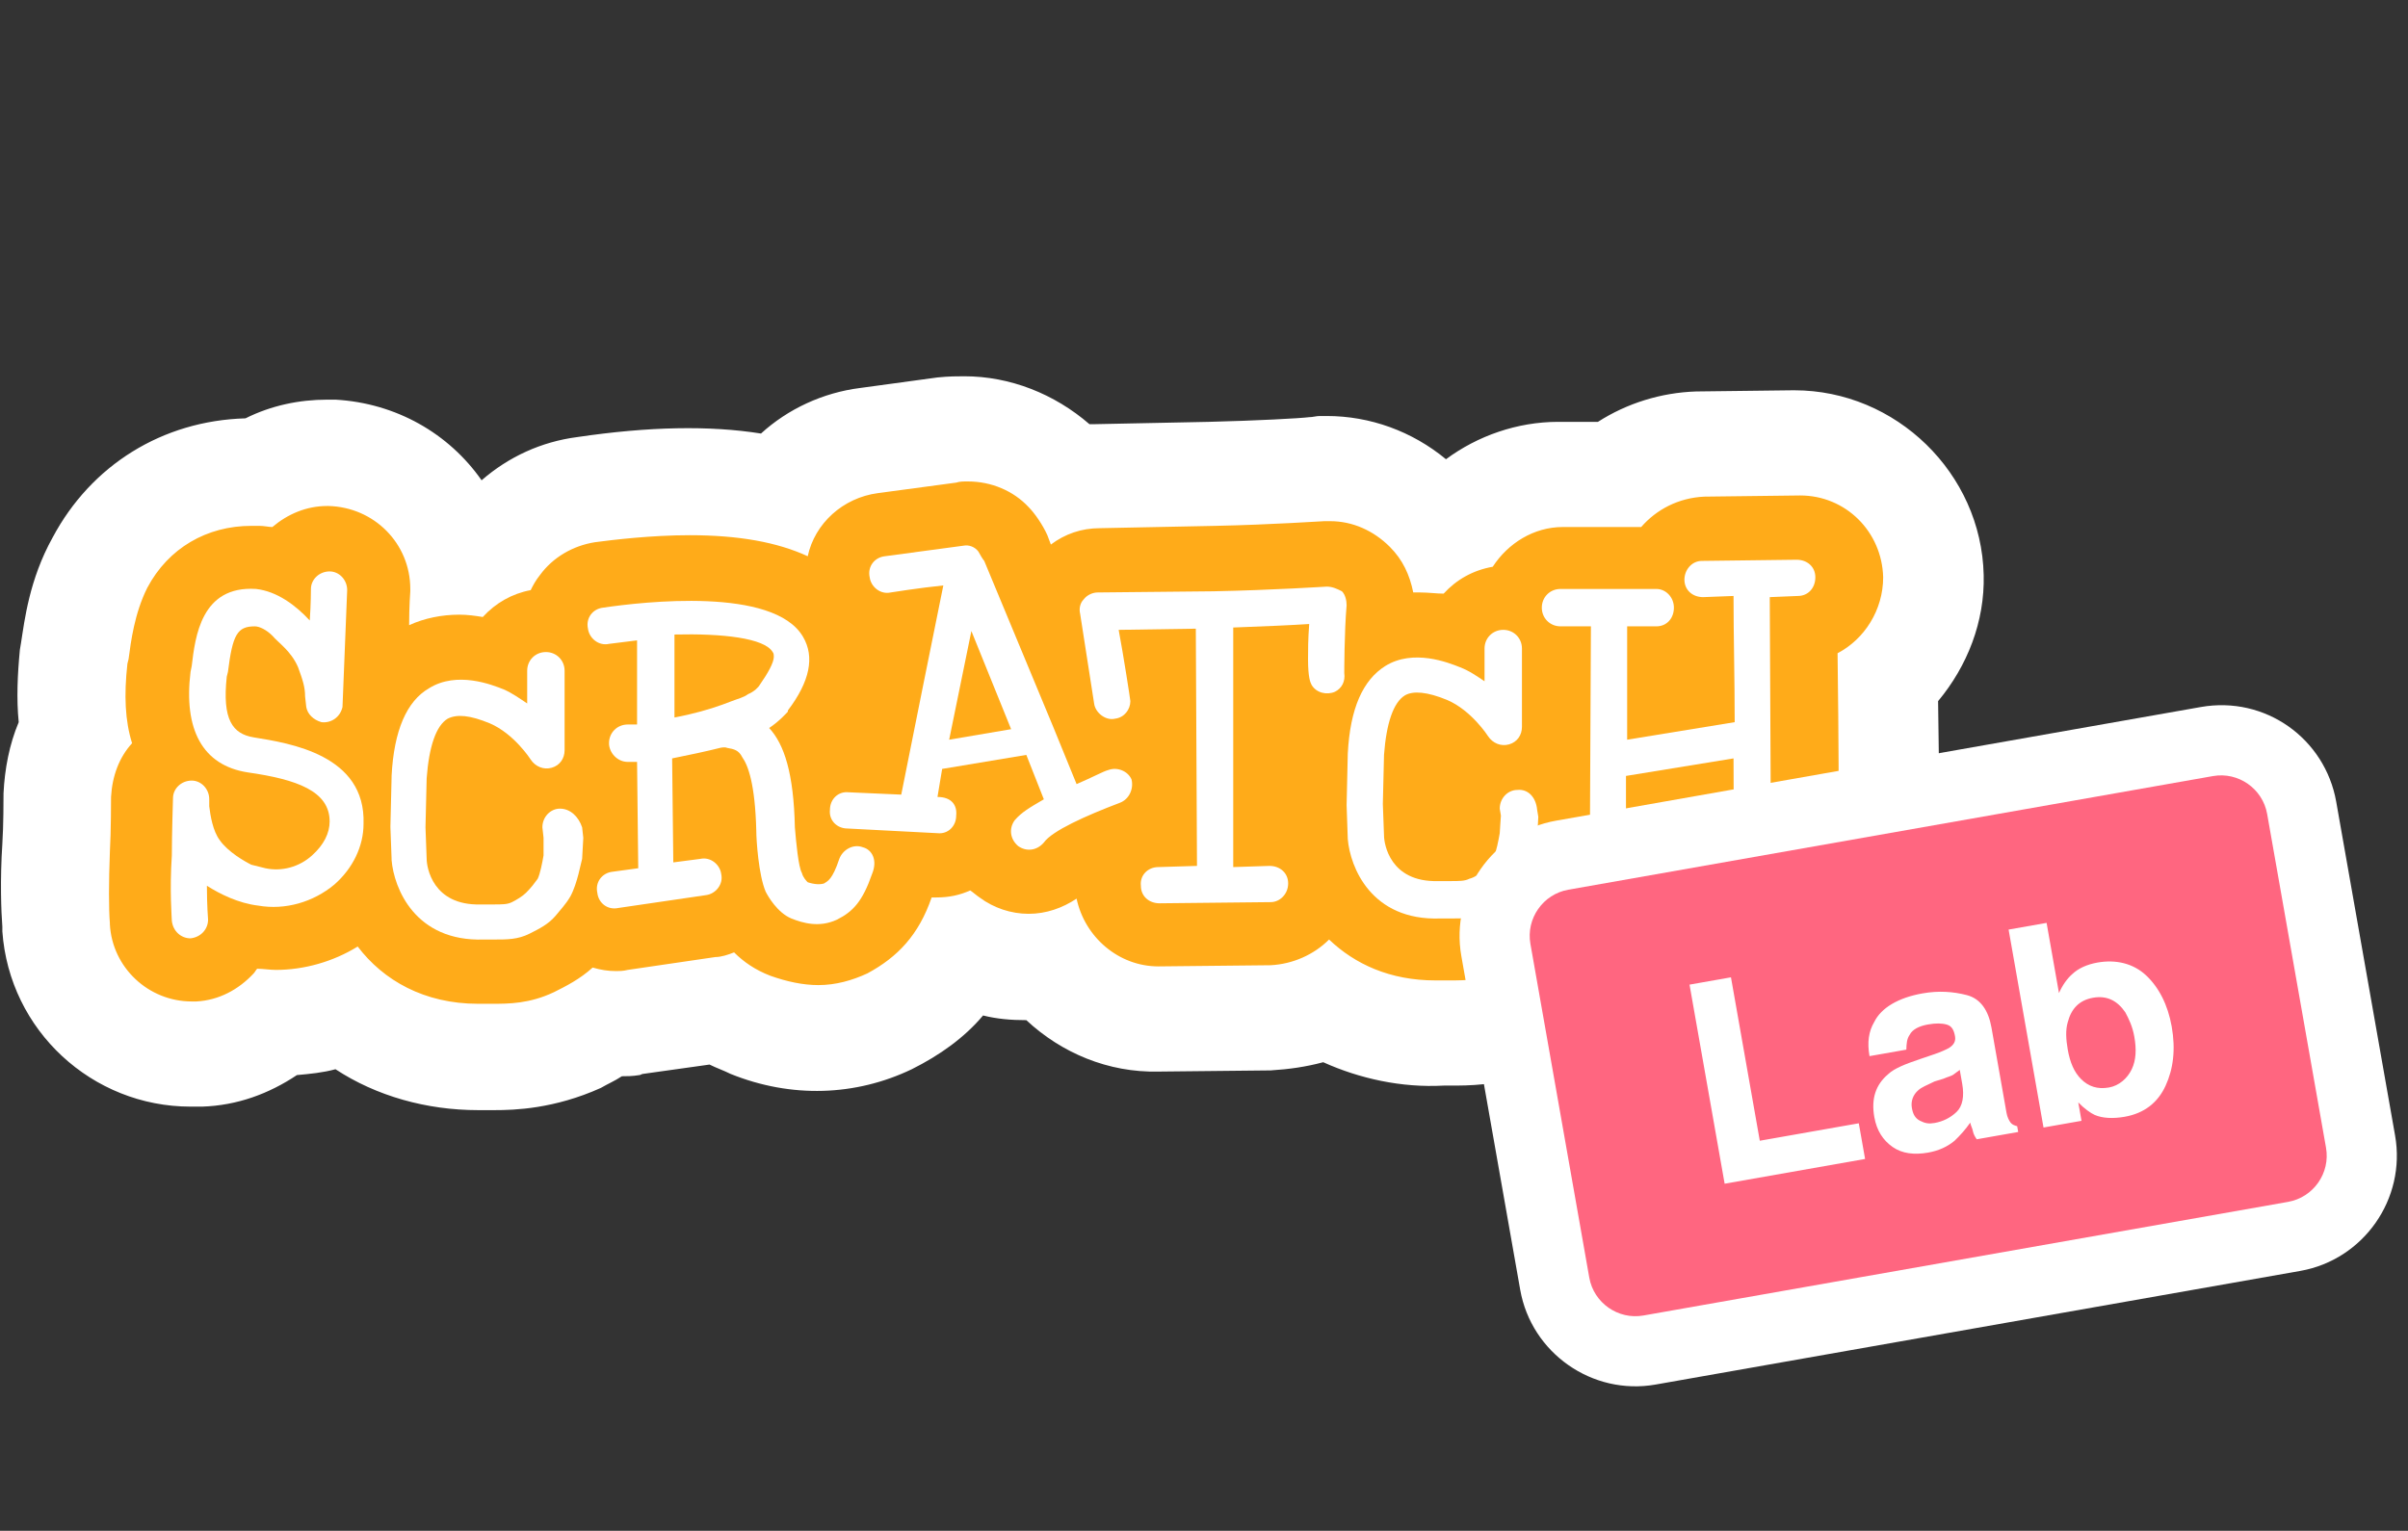 <?xml version="1.0" encoding="utf-8"?>
<!-- Generator: Adobe Illustrator 22.1.0, SVG Export Plug-In . SVG Version: 6.00 Build 0)  -->
<svg version="1.1" id="Layer_1" xmlns="http://www.w3.org/2000/svg" xmlns:xlink="http://www.w3.org/1999/xlink" x="0px" y="0px"
	 viewBox="0 0 206 131" style="enable-background:new 0 0 206 131;" xml:space="preserve">
<rect x="0" y="0" width="206" height="131" fill="#333333" stroke="none"/>
<style type="text/css">
	.st0{fill:#FFFFFF;}
	.st1{fill:#FFAB19;}
	.st2{fill:#FF6680;}
</style>
<title>Scratch Lab - Badge</title>
<desc>Created with Sketch.</desc>
<g id="Symbols">
	<g id="Scratch-Lab---Badge">
		<g id="Scratch-Logo">
			<path id="Path" class="st0" d="M154.8,94c-2,0.1-3.3,0.3-3.9,0.4c-1.1,0.4-3.2,1.1-6.1,1.1c-3.5,0-7-1.2-9.7-3.4h-2.1
				c-0.7,0-1.4-0.1-2-0.2c-3,1-5.4,1-6.9,1h-0.6c-3.6,0.2-7.2-0.6-10.3-2c-1.5,0.4-2.9,0.6-4.5,0.7l-9.6,0.1
				c-4.3,0.1-8.3-1.6-11.3-4.4c-1.3,0-2.5-0.1-3.7-0.4c-1.6,1.9-3.7,3.4-6.1,4.6c-4.8,2.3-10.3,2.5-15.5,0.4
				c-0.6-0.3-1.2-0.5-1.8-0.8L55,91.9c-0.1,0-0.2,0.1-0.3,0.1c-0.6,0.1-1.1,0.1-1.5,0.1c-0.6,0.4-1.3,0.7-1.8,1
				c-4,1.8-7.4,1.9-9.1,1.9h-0.6c-0.3,0-0.6,0-0.8,0c-4.4,0-8.7-1.2-12.2-3.5c-1.1,0.3-2.2,0.4-3.3,0.5c-2.4,1.6-5.1,2.6-8.1,2.7
				c-0.3,0-0.6,0-1,0c-8.4,0-15.5-6.5-16.1-15v-0.1c0-0.1,0-0.2,0-0.3c-0.1-1.3-0.2-4,0-7.1c0.1-1.5,0.1-3.9,0.1-4.2v-0.1
				c0.1-2.1,0.5-4.2,1.3-6.1c-0.2-2-0.1-4.1,0.1-6.2l0.1-0.6c0.3-1.9,0.7-5.4,2.7-9C7.8,39.8,13.9,36,21,35.8c2.2-1.1,4.6-1.6,7-1.6
				c0.3,0,0.5,0,0.7,0c5.2,0.3,9.7,2.9,12.5,6.9c2.3-2,5.1-3.3,8.2-3.7c6.1-0.9,11.3-1,15.7-0.3c2.3-2.1,5.3-3.5,8.5-3.9l6.6-0.9
				c1-0.1,1.7-0.1,2.3-0.1c3.9,0,7.7,1.5,10.7,4.1c0.1,0,0.3,0,0.4,0l9.8-0.2c4.1-0.1,7.8-0.3,8.6-0.4c0.3,0,0.6-0.1,0.9-0.1
				c0.2,0,0.4,0,0.6,0c3.7,0,7.3,1.3,10.2,3.7c2.7-2,6.1-3.2,9.6-3.2h3.4c2.5-1.6,5.4-2.5,8.4-2.6l8.3-0.1h0.1
				c8.7,0,16,7.1,16.2,15.8c0.1,4-1.4,7.8-3.9,10.8l0.1,7.4c2.2,2.6,3.6,5.9,3.9,9.4C170.5,85.7,163.7,93.4,154.8,94z"/>
			<path id="Path_1_" class="st1" d="M154.3,84.9c-3.2,0.2-5.3,0.6-5.8,0.8l-0.4,0.1c-0.7,0.3-1.8,0.7-3.2,0.7
				c-1.6,0-3.3-0.6-4.5-1.8c-0.5-0.4-1-1-1.3-1.5l-5.8-0.1c-1,0-2-0.3-2.9-0.7c-0.4,0.2-0.7,0.4-1.1,0.5c-2.1,1-3.9,1-5.3,1h-0.8
				c-0.1,0-0.3,0-0.4,0c-3.9,0-6.9-1.4-9.1-3.5l0,0c-1.3,1.3-3.1,2.1-5,2.2l-9.6,0.1c-3.4,0-6.3-2.5-7-5.8c-1.2,0.8-2.6,1.3-4.1,1.3
				c-1.5,0-3-0.5-4.2-1.4c-0.3-0.2-0.5-0.4-0.8-0.6c-0.9,0.4-1.8,0.6-2.9,0.6h-0.4c-1.1,3.2-2.9,5.1-5.5,6.5c-1.3,0.6-2.7,1-4.2,1
				c-1.3,0-2.7-0.3-4.1-0.8c-1.3-0.5-2.3-1.2-3.1-2c-0.5,0.2-1.1,0.4-1.6,0.4L53.7,83c-0.4,0.1-0.7,0.1-1,0.1c-0.7,0-1.3-0.1-2-0.3
				c-1.1,1-2.3,1.6-3.3,2.1c-2.1,1-3.9,1-5.3,1h-0.8c-0.2,0-0.3,0-0.4,0c-4.6,0-8.1-2-10.3-4.9c-2.1,1.3-4.6,2-7,2
				c-0.5,0-1.1-0.1-1.6-0.1c-0.1,0.1-0.2,0.3-0.3,0.4c-1.3,1.4-3,2.3-4.9,2.4c-0.1,0-0.3,0-0.4,0c-3.7,0-6.8-2.9-7-6.6v-0.1
				c-0.1-1.2-0.1-3.5,0-6.1c0.1-1.7,0.1-4.6,0.1-4.7l0,0c0.1-1.8,0.7-3.4,1.8-4.6c-0.6-1.9-0.7-4.1-0.4-6.8l0.1-0.4
				c0.2-1.5,0.5-3.9,1.6-6.1c1.8-3.4,5.1-5.3,8.9-5.3c0.3,0,0.4,0,0.7,0c0.4,0,0.8,0.1,1.1,0.1c1.3-1.1,2.9-1.8,4.7-1.8h0.1
				c3.9,0.1,7,3.2,7,7.1v0.2c0,0-0.1,1.3-0.1,2.9c1.3-0.6,2.8-0.9,4.3-0.9c0.7,0,1.4,0.1,2,0.2c1.1-1.2,2.5-2,4.1-2.3
				c0.2-0.4,0.4-0.8,0.8-1.3c1.1-1.5,2.8-2.5,4.7-2.8c1.5-0.2,4.8-0.6,8.1-0.6c4.2,0,7.5,0.6,10.1,1.8c0.6-2.8,3-5,6-5.4l6.7-0.9
				c0.3-0.1,0.6-0.1,1-0.1c2,0,3.9,0.8,5.2,2.2c0.5,0.5,1.2,1.5,1.6,2.4l0.3,0.8c1.2-0.9,2.6-1.4,4.2-1.4l9.9-0.2
				c4.8-0.1,9.1-0.4,9.3-0.4h0.1c0.1,0,0.3,0,0.4,0c1.9,0,3.7,0.8,5.1,2.2c1.1,1.1,1.7,2.4,2,3.9c0.2,0,0.4,0,0.6,0
				c0.7,0,1.4,0.1,2,0.1c1.1-1.2,2.5-2,4.2-2.3c1.3-2,3.5-3.4,6-3.4h6.7c1.3-1.5,3.2-2.5,5.4-2.6l8.2-0.1c3.9,0,7,3.1,7.1,7
				c0,2.8-1.6,5.3-3.9,6.5c0.1,7.7,0.1,12.5,0.1,15.7c2.2,1.1,3.7,3.3,3.9,5.8C161.1,81.3,158.1,84.7,154.3,84.9z"/>
			<path id="Path_2_" class="st0" d="M21.7,63.1c-1.8-0.3-2.7-1.5-2.3-5.2l0.1-0.4c0.4-3.2,0.8-3.9,2.3-3.9c0.4,0,1,0.3,1.5,0.8
				c0.5,0.6,1.6,1.3,2.2,2.7c0.4,1.1,0.6,1.7,0.6,2.5l0.1,0.9l0,0c0.1,0.6,0.6,1.1,1.3,1.3c0.8,0.1,1.6-0.4,1.8-1.3
				c0-0.1,0.4-9.8,0.4-10c0-0.9-0.7-1.6-1.5-1.6c-0.9,0-1.6,0.7-1.6,1.5c0,0,0,1.3-0.1,2.7c-1.2-1.3-2.8-2.5-4.6-2.7
				c-4.7-0.3-5.2,4.1-5.5,6.6l-0.1,0.5c-0.6,4.9,1,8,4.9,8.6c4.2,0.6,7,1.6,7,4.2c0,1-0.5,2-1.5,2.9c-1.1,1-2.6,1.4-4,1.1
				c-0.4-0.1-0.8-0.2-1.2-0.3c-0.6-0.3-2-1.1-2.7-2.1c-0.6-0.8-0.8-2.1-0.9-2.9c0-0.4,0-0.6,0-0.6c0-0.9-0.7-1.6-1.5-1.6
				c-0.9,0-1.6,0.7-1.6,1.5c0,0-0.1,3.1-0.1,4.9c-0.2,3,0,5.4,0,5.6c0.1,0.9,0.8,1.5,1.6,1.5c0.9-0.1,1.5-0.8,1.5-1.6
				c0,0-0.1-1.2-0.1-2.9c1.1,0.7,2.7,1.5,4.4,1.7c2.3,0.4,4.7-0.3,6.5-1.8c1.6-1.4,2.5-3.3,2.5-5.2C31.3,64.6,24.8,63.6,21.7,63.1"
				/>
			<path id="Shape" class="st0" d="M65,58.6c-0.1,0.2-0.5,0.6-1,0.8c-0.4,0.3-0.9,0.4-1.4,0.6l-0.8,0.3c-1.1,0.4-2.5,0.8-4.1,1.1
				v-7.1c4.1-0.1,7.7,0.3,8.4,1.5c0.1,0.1,0.1,0.3,0.1,0.4C66.2,56.7,65.7,57.6,65,58.6 M73.8,72.5c-0.8-0.3-1.7,0.2-2,1
				c-0.6,1.8-1,1.9-1.3,2.1c-0.3,0.1-0.8,0.1-1.4-0.1c-0.1-0.1-0.4-0.4-0.5-0.8c-0.3-0.5-0.5-2.7-0.6-3.9c-0.1-4.6-0.9-7.1-2.2-8.5
				c0.9-0.6,1.5-1.3,1.6-1.4v-0.1c1.9-2.5,2.3-4.6,1.3-6.3c-2.5-4.3-13.7-3-17.1-2.5c-0.9,0.1-1.5,0.9-1.3,1.8
				c0.1,0.8,0.9,1.5,1.8,1.3c0.8-0.1,1.6-0.2,2.4-0.3v7.2c-0.3,0-0.5,0-0.8,0c-0.9,0-1.6,0.7-1.6,1.6c0,0.8,0.7,1.6,1.6,1.6
				c0.3,0,0.5,0,0.8,0l0.1,9.1l-2.2,0.3c-0.9,0.1-1.5,0.9-1.3,1.8c0.1,0.9,0.9,1.5,1.8,1.3l7.5-1.1c0.8-0.1,1.5-0.9,1.3-1.8
				c-0.1-0.8-0.9-1.5-1.8-1.3l-2.3,0.3l-0.1-8.9c1.5-0.3,2.9-0.6,4.1-0.9c0,0,0.4-0.1,0.6,0c0.6,0.1,1,0.2,1.3,0.8
				c0.5,0.7,1.1,2.3,1.2,6.3c0,0.8,0.2,3.8,0.8,5.2c0.2,0.4,1,1.8,2.2,2.3c1,0.4,2.4,0.8,3.9,0.1c1.4-0.7,2.2-1.6,3-3.9
				C75.1,73.6,74.6,72.7,73.8,72.5"/>
			<path id="Path_3_" class="st0" d="M129.8,67.6c-0.8,0-1.5,0.7-1.5,1.6l0.1,0.6c0,0.1-0.1,1.3-0.1,1.5c-0.1,0.6-0.3,1.6-0.5,2
				c-0.3,0.4-0.4,0.7-0.9,1.2c-0.3,0.3-0.8,0.6-1.2,0.7c-0.4,0.2-0.8,0.2-1.7,0.2h-1c-4.1,0.1-4.6-3.2-4.6-3.9l-0.1-2.7l0.1-4.2
				c0.2-2.7,0.8-4.5,1.8-5.1c0.7-0.4,1.9-0.3,3.6,0.4c2.1,0.9,3.5,3.1,3.5,3.1c0.4,0.6,1.1,0.9,1.8,0.7c0.7-0.2,1.1-0.8,1.1-1.5
				v-6.7c0-0.9-0.7-1.6-1.6-1.6c-0.9,0-1.6,0.7-1.6,1.6v2.8c-0.6-0.4-1.3-0.9-2.1-1.2c-1-0.4-4-1.6-6.4-0.1c-1.9,1.2-3,3.6-3.2,7.5
				l-0.1,4.4l0.1,2.9c0.2,2.4,2,7,7.9,6.8h0.9c1.1,0,2,0,3-0.5c0.8-0.3,1.6-0.8,2.2-1.5c0.4-0.5,0.9-1,1.3-1.7
				c0.6-1.1,0.9-2.9,0.9-3.2l0.1-1.8l-0.1-0.6C131.4,68.2,130.7,67.5,129.8,67.6"/>
			<path id="Path_4_" class="st0" d="M155.3,77.8c-0.1-0.8-0.8-1.5-1.6-1.5c-0.6,0.1-1.3,0.1-2.2,0.2c0-2.7,0-8-0.1-25.4l2.4-0.1
				c0.9,0,1.5-0.7,1.5-1.6c0-0.9-0.7-1.5-1.6-1.5l-8.1,0.1c-0.9,0-1.5,0.8-1.5,1.6c0,0.9,0.7,1.5,1.6,1.5l2.6-0.1
				c0,3.4,0.1,7.1,0.1,10.8l-9.2,1.5v-9.7h2.5c0.9,0,1.5-0.7,1.5-1.6s-0.7-1.6-1.5-1.6h-8.2c-0.9,0-1.6,0.7-1.6,1.6s0.7,1.6,1.6,1.6
				h2.6L136,74.4l-2.6-0.1c-0.9,0-1.6,0.7-1.6,1.5c0,0.9,0.7,1.6,1.5,1.6l8.4,0.1c0.9,0,1.6-0.7,1.6-1.5c0-0.9-0.7-1.6-1.5-1.6
				l-2.7-0.1v-7.9l9.2-1.5c0,5.9,0.1,9.8,0.1,11.8c-2.2,0.4-3.5,0.6-4.4,1.5c-0.6,0.6-0.5,1.6,0.1,2.2c0.6,0.6,1.3,0.3,2.2-0.1l0,0
				c0.9-0.4,3.9-0.9,7.6-1.1C154.8,79.4,155.4,78.6,155.3,77.8"/>
			<path id="Shape_1_" class="st0" d="M81.2,63.3l1.9-9.3l3.4,8.4L81.2,63.3z M94.8,65.9c-0.4,0.1-1.3,0.6-2.7,1.2l-2-4.9L84.2,48
				c-0.1-0.1-0.4-0.6-0.5-0.8c-0.3-0.4-0.8-0.6-1.3-0.5l-6.7,0.9c-0.9,0.1-1.5,0.9-1.3,1.8c0.1,0.8,0.9,1.5,1.8,1.3
				c0,0,2.5-0.4,4.5-0.6C80.1,53,77.8,64.5,77.1,68l-4.5-0.2c-0.9-0.1-1.6,0.6-1.6,1.5c-0.1,0.9,0.6,1.6,1.5,1.6l7.7,0.4
				c0.9,0.1,1.6-0.6,1.6-1.5c0.1-0.9-0.4-1.6-1.6-1.6l0.4-2.4l7.2-1.2l1.5,3.8c-1.2,0.7-1.9,1.1-2.5,1.8c-0.5,0.7-0.4,1.6,0.3,2.2
				c0.7,0.5,1.6,0.4,2.2-0.3c0.7-1,3.6-2.3,6.5-3.4c0.8-0.3,1.2-1.2,1-2C96.5,66,95.6,65.6,94.8,65.9"/>
			<path id="Path_5_" class="st0" d="M113.5,50.2c-0.1,0-4.6,0.3-9.7,0.4l-9.9,0.1c-0.4,0-0.9,0.2-1.2,0.6c-0.3,0.3-0.4,0.8-0.3,1.2
				l1.2,7.7c0.1,0.8,1,1.5,1.8,1.3c0.8-0.1,1.3-0.8,1.3-1.5c0-0.1-0.6-4-1-6.1c0.4,0,6.6-0.1,6.6-0.1l0.1,20.3l-3.3,0.1
				c-0.9,0-1.6,0.7-1.5,1.6c0,0.9,0.7,1.5,1.6,1.5l9.5-0.1c0.8,0,1.5-0.7,1.5-1.6s-0.7-1.5-1.6-1.5l-3.1,0.1V53.7
				c2.7-0.1,5-0.2,6.5-0.3c-0.1,1.3-0.1,2.3-0.1,3c0,1.6,0.2,2,0.3,2.2c0.4,0.7,1.3,0.9,2,0.6c0.6-0.3,0.9-0.9,0.8-1.6
				c0,0,0-3.5,0.2-5.8c0-0.4-0.1-0.9-0.4-1.2C114.4,50.4,114,50.2,113.5,50.2"/>
			<path id="Path_6_" class="st0" d="M47.9,69.2c-0.8,0-1.5,0.7-1.5,1.6l0.1,0.9c0,0.1,0,1.3,0,1.5c-0.1,0.6-0.3,1.6-0.5,2
				c-0.3,0.4-0.5,0.7-1,1.2c-0.3,0.3-0.8,0.6-1.2,0.8c-0.4,0.2-0.8,0.2-1.7,0.2h-1c-4.1,0.1-4.6-3.2-4.6-3.9l-0.1-2.7l0.1-4.2
				c0.2-2.7,0.8-4.5,1.8-5.1c0.8-0.4,1.9-0.3,3.6,0.4c2.1,0.9,3.5,3.1,3.5,3.1c0.4,0.6,1.1,0.9,1.8,0.7c0.7-0.2,1.1-0.8,1.1-1.5
				v-6.8c0-0.9-0.7-1.6-1.6-1.6c-0.9,0-1.6,0.7-1.6,1.6v2.8c-0.6-0.4-1.3-0.9-2-1.2c-1-0.4-4-1.6-6.4-0.1c-1.9,1.1-3,3.6-3.2,7.5
				v0.1l-0.1,4.2v0.1l0.1,2.7v0.1c0.2,2.4,2,7,7.9,6.8h0.9c1.1,0,2,0,3-0.5c0.8-0.4,1.6-0.8,2.2-1.5c0.4-0.5,0.9-1,1.3-1.7
				c0.6-1.1,0.9-2.9,1-3.2l0.1-1.8l-0.1-0.9C49.5,69.9,48.8,69.2,47.9,69.2"/>
		</g>
		
			<g id="Lab" transform="translate(165, 57.5) rotate(-10) translate(-165, -57.5) translate(127, 33)">
			<path id="Path_7_" class="st0" d="M60.4,31.5l-56,0c-5.5,0-10,4.5-10,10l0,29c0,5.5,4.5,10,10,10l56,0c5.5,0,10-4.5,10-10l0-29
				C70.4,36,66,31.5,60.4,31.5z"/>
			<path id="Path_8_" class="st2" d="M60.4,37.5c2.2,0,4,1.8,4,4l0,29c0,2.2-1.8,4-4,4l-56,0c-2.2,0-4-1.8-4-4l0-29c0-2.2,1.8-4,4-4
				L60.4,37.5z"/>
			<path class="st0" d="M25.4,64.6v-3.1h-8.6l0-14.2l-3.6,0l0,17.3H25.4z M30.8,65c0.9,0,1.7-0.2,2.4-0.6c0.6-0.4,1.1-0.8,1.6-1.3
				c0,0.3,0.1,0.5,0.1,0.8c0,0.2,0.1,0.5,0.2,0.7l0,0h3.6v-0.5c-0.2-0.1-0.4-0.2-0.5-0.4s-0.2-0.5-0.2-0.9c0-0.6,0-1.1,0-1.5l0,0
				l0-5.9c0-1.5-0.5-2.6-1.6-3.1s-2.3-0.8-3.7-0.8c-2.1,0-3.7,0.6-4.5,1.7c-0.6,0.7-0.9,1.6-0.9,2.8l0,0h3.2
				c0.1-0.5,0.2-0.9,0.5-1.2c0.3-0.4,0.9-0.6,1.7-0.6c0.7,0,1.2,0.1,1.6,0.3s0.5,0.6,0.5,1.1c0,0.4-0.2,0.7-0.7,0.9
				c-0.3,0.1-0.7,0.2-1.3,0.3l0,0L31.5,57c-1.3,0.2-2.3,0.4-2.9,0.8c-1.2,0.7-1.8,1.8-1.8,3.4c0,1.2,0.4,2.1,1.1,2.8
				S29.6,65,30.8,65z M31.8,62.6c-0.5,0-0.8-0.1-1.2-0.4s-0.5-0.7-0.5-1.2c0-0.6,0.3-1.1,0.8-1.4c0.3-0.2,0.8-0.3,1.5-0.5l0,0
				l0.8-0.1c0.4-0.1,0.7-0.1,0.9-0.2s0.4-0.2,0.6-0.3l0,0v1.2c0,1.1-0.3,1.9-0.9,2.3S32.5,62.6,31.8,62.6z M47.9,64.9
				c1.7,0,3-0.7,3.9-2c0.9-1.3,1.4-2.9,1.4-4.9c0-1.9-0.5-3.5-1.4-4.7s-2.3-1.8-3.9-1.8c-0.9,0-1.7,0.2-2.3,0.6
				c-0.5,0.3-1,0.8-1.4,1.4l0,0l0-6.1h-3.3l0,17.2h3.3V63c0.4,0.6,0.9,1.1,1.2,1.3C46,64.7,46.9,64.9,47.9,64.9z M47,62.2
				c-1,0-1.7-0.4-2.2-1.1s-0.7-1.6-0.7-2.7c0-0.9,0.1-1.7,0.4-2.3c0.5-1.1,1.3-1.7,2.5-1.7c1.2,0,2,0.6,2.5,1.7
				c0.2,0.6,0.4,1.3,0.4,2.2c0,1.1-0.2,2-0.7,2.7S47.9,62.2,47,62.2z"/>
		</g>
	</g>
</g>
</svg>

